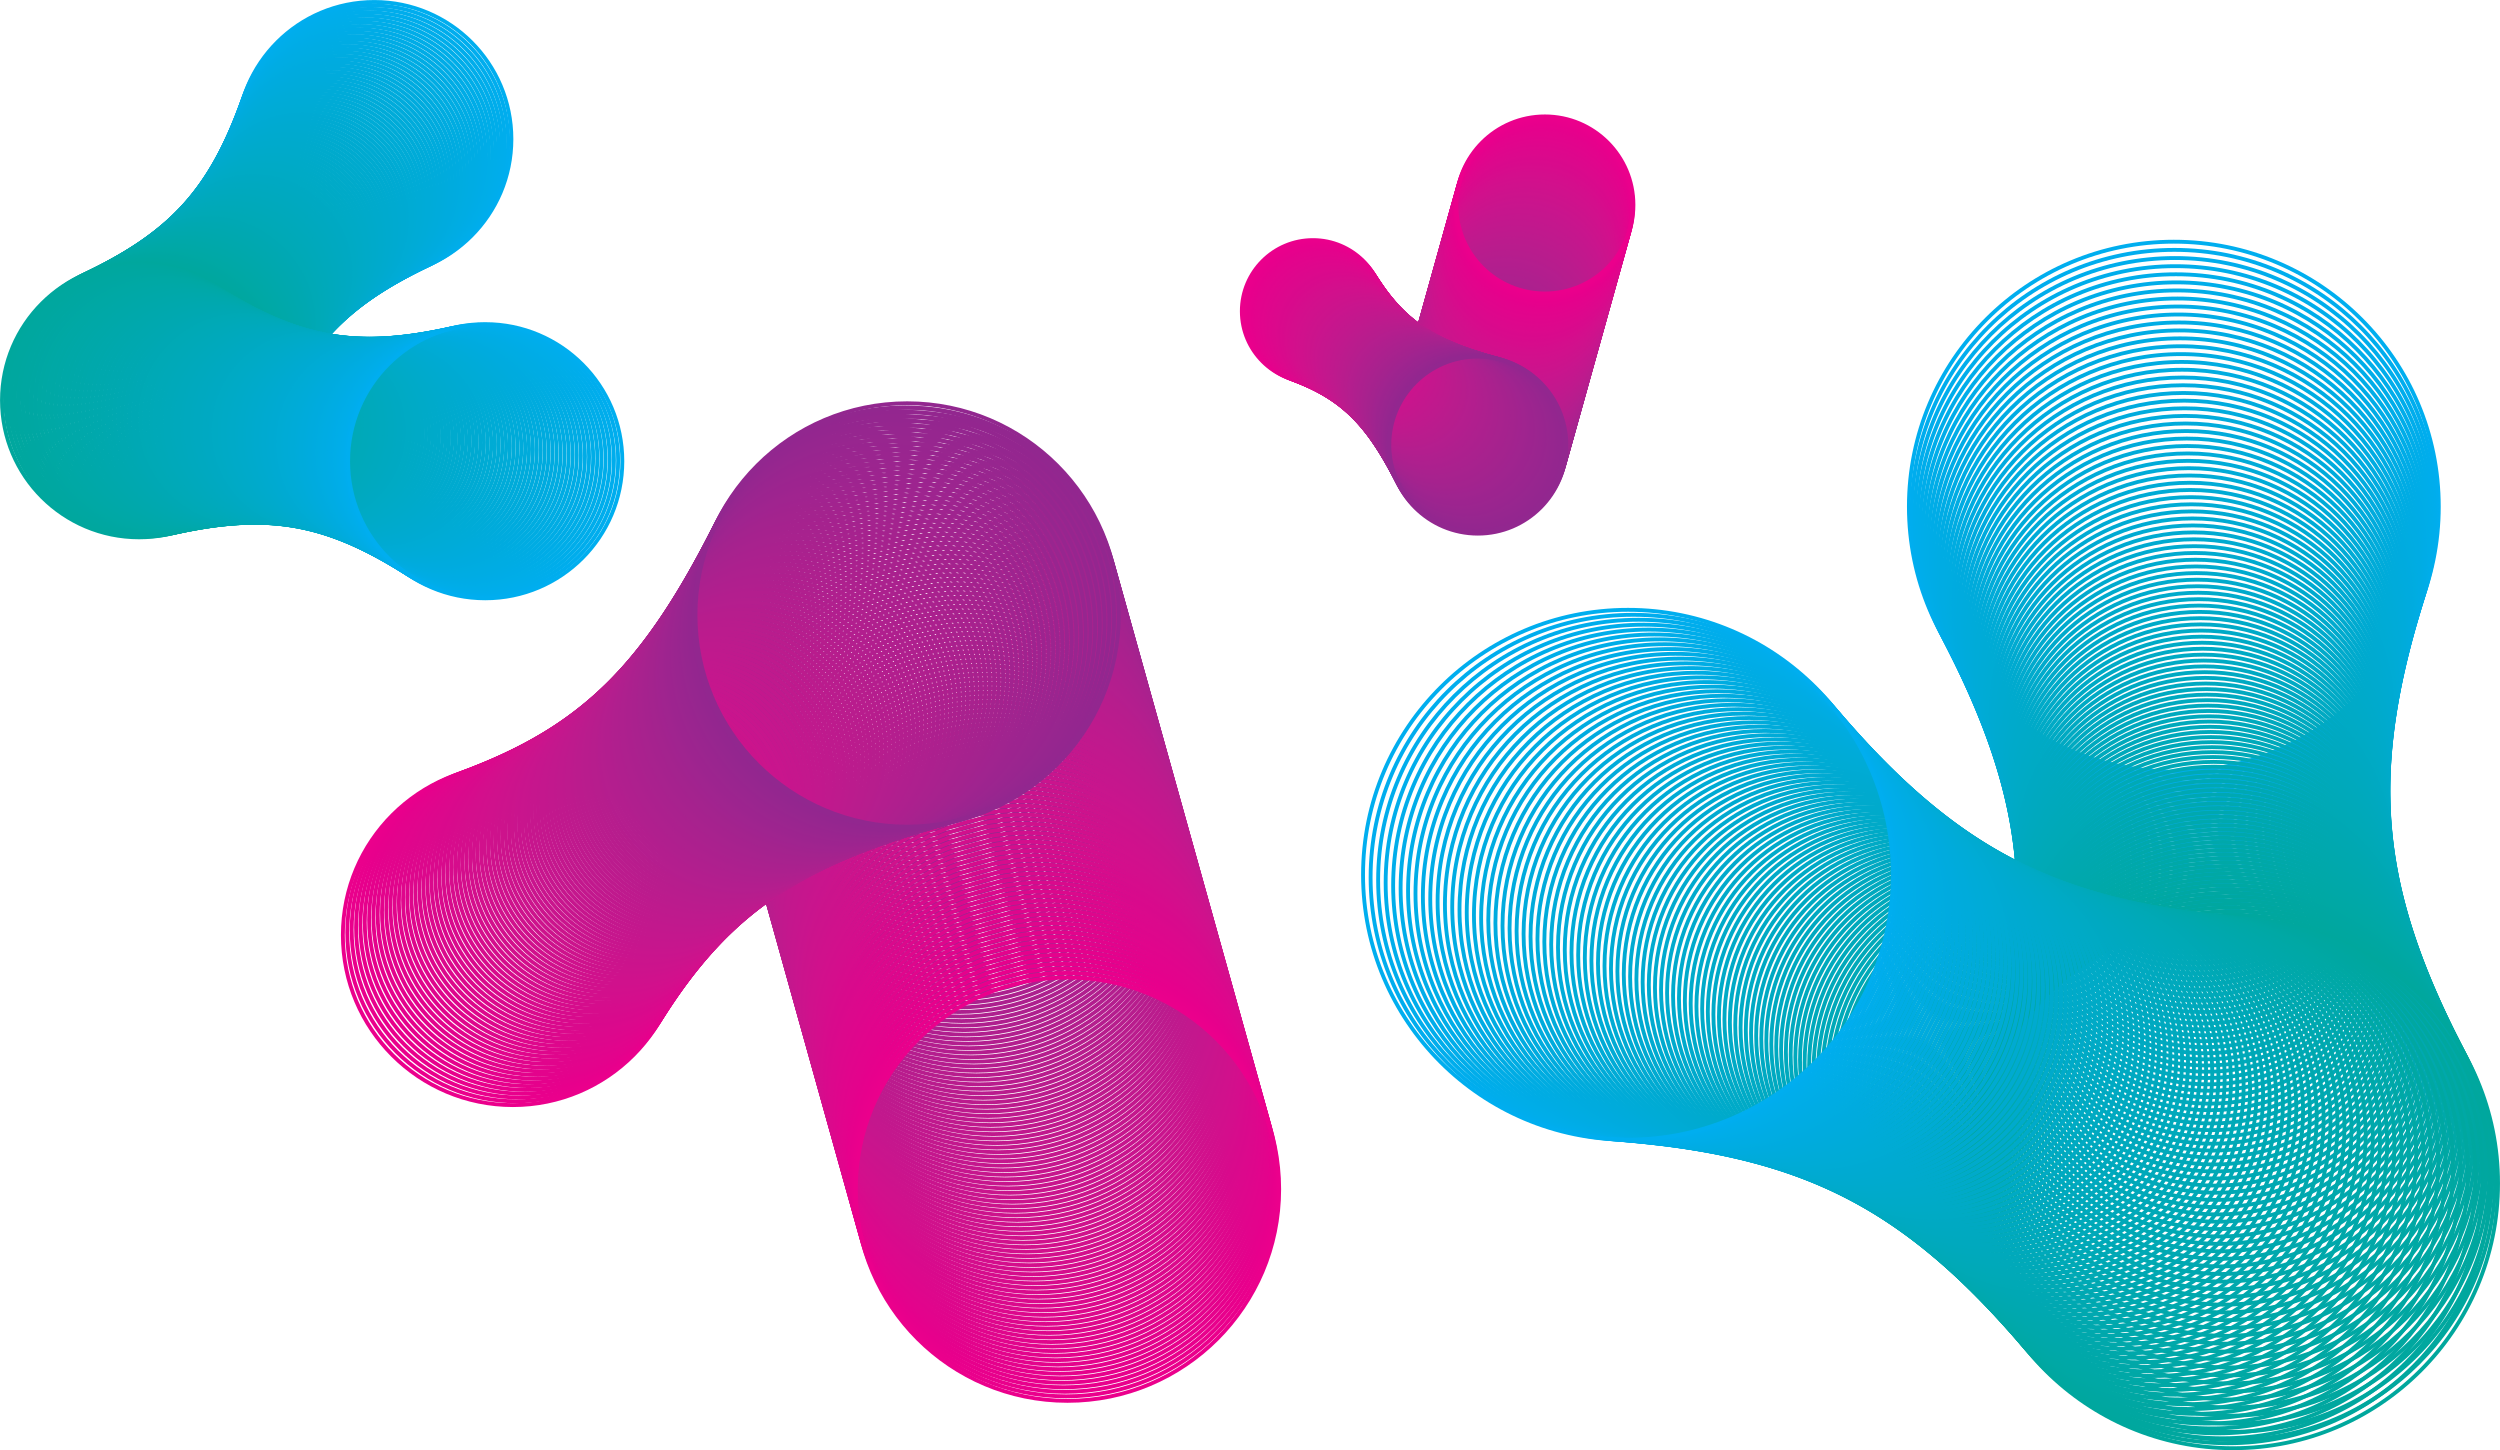 <svg xmlns="http://www.w3.org/2000/svg" viewBox="0 0 3233.21 1875.49"><defs><style>.cls-1,.cls-10,.cls-100,.cls-101,.cls-102,.cls-103,.cls-104,.cls-105,.cls-106,.cls-107,.cls-108,.cls-109,.cls-11,.cls-110,.cls-111,.cls-112,.cls-113,.cls-114,.cls-115,.cls-116,.cls-117,.cls-118,.cls-119,.cls-12,.cls-120,.cls-121,.cls-122,.cls-123,.cls-124,.cls-125,.cls-126,.cls-127,.cls-128,.cls-129,.cls-13,.cls-130,.cls-131,.cls-132,.cls-133,.cls-134,.cls-135,.cls-136,.cls-137,.cls-138,.cls-139,.cls-14,.cls-140,.cls-141,.cls-142,.cls-143,.cls-144,.cls-145,.cls-146,.cls-147,.cls-148,.cls-149,.cls-15,.cls-150,.cls-151,.cls-152,.cls-153,.cls-154,.cls-155,.cls-156,.cls-157,.cls-158,.cls-159,.cls-16,.cls-160,.cls-161,.cls-162,.cls-163,.cls-164,.cls-165,.cls-166,.cls-167,.cls-168,.cls-169,.cls-17,.cls-170,.cls-171,.cls-172,.cls-173,.cls-174,.cls-175,.cls-176,.cls-177,.cls-178,.cls-179,.cls-18,.cls-180,.cls-181,.cls-182,.cls-183,.cls-184,.cls-185,.cls-186,.cls-187,.cls-19,.cls-2,.cls-20,.cls-21,.cls-22,.cls-23,.cls-24,.cls-25,.cls-26,.cls-27,.cls-28,.cls-29,.cls-3,.cls-30,.cls-31,.cls-32,.cls-33,.cls-34,.cls-35,.cls-36,.cls-37,.cls-38,.cls-39,.cls-4,.cls-40,.cls-41,.cls-42,.cls-43,.cls-44,.cls-45,.cls-46,.cls-47,.cls-48,.cls-49,.cls-5,.cls-50,.cls-51,.cls-52,.cls-53,.cls-54,.cls-55,.cls-56,.cls-57,.cls-58,.cls-59,.cls-6,.cls-60,.cls-61,.cls-62,.cls-63,.cls-64,.cls-65,.cls-66,.cls-67,.cls-68,.cls-69,.cls-7,.cls-70,.cls-71,.cls-72,.cls-73,.cls-74,.cls-75,.cls-76,.cls-77,.cls-78,.cls-79,.cls-8,.cls-80,.cls-81,.cls-82,.cls-83,.cls-84,.cls-85,.cls-86,.cls-87,.cls-88,.cls-89,.cls-9,.cls-90,.cls-91,.cls-92,.cls-93,.cls-94,.cls-95,.cls-96,.cls-97,.cls-98,.cls-99{fill:none;stroke-miterlimit:10;stroke-width:5px;}.cls-1{stroke:#92278f;}.cls-2{stroke:#93268f;}.cls-3{stroke:#94268f;}.cls-4{stroke:#95268f;}.cls-5{stroke:#96268f;}.cls-6{stroke:#97268f;}.cls-7{stroke:#98268f;}.cls-8{stroke:#98258f;}.cls-9{stroke:#99258f;}.cls-10{stroke:#9a258f;}.cls-11{stroke:#9b258f;}.cls-12{stroke:#9c258f;}.cls-13{stroke:#9c248f;}.cls-14{stroke:#9d248f;}.cls-15{stroke:#9e248f;}.cls-16{stroke:#9f248f;}.cls-17{stroke:#a0248f;}.cls-18{stroke:#a1238f;}.cls-19{stroke:#a2238f;}.cls-20{stroke:#a2238e;}.cls-21{stroke:#a3238e;}.cls-22{stroke:#a4238e;}.cls-23{stroke:#a5228e;}.cls-24{stroke:#a6228e;}.cls-25{stroke:#a7228e;}.cls-26{stroke:#a8228e;}.cls-27{stroke:#a9218e;}.cls-28{stroke:#aa218e;}.cls-29{stroke:#ab218e;}.cls-30{stroke:#ac208e;}.cls-31{stroke:#ad208e;}.cls-32{stroke:#ae208e;}.cls-33{stroke:#af1f8e;}.cls-34{stroke:#b01f8e;}.cls-35{stroke:#b11f8e;}.cls-36{stroke:#b21e8e;}.cls-37{stroke:#b31e8e;}.cls-38{stroke:#b41e8e;}.cls-39{stroke:#b51e8e;}.cls-40{stroke:#b51d8e;}.cls-41{stroke:#b61d8d;}.cls-42{stroke:#b71d8d;}.cls-43{stroke:#b81c8d;}.cls-44{stroke:#b91c8d;}.cls-45{stroke:#ba1c8d;}.cls-46{stroke:#bb1b8d;}.cls-47{stroke:#bc1b8d;}.cls-48{stroke:#bd1a8d;}.cls-49{stroke:#be1a8d;}.cls-50{stroke:#bf198d;}.cls-51{stroke:#c0198d;}.cls-52{stroke:#c1188d;}.cls-53{stroke:#c2188d;}.cls-54{stroke:#c3178d;}.cls-55{stroke:#c4178d;}.cls-56{stroke:#c5168d;}.cls-57{stroke:#c6168d;}.cls-58{stroke:#c7158d;}.cls-59{stroke:#c8158d;}.cls-60{stroke:#c9158d;}.cls-61{stroke:#c9148d;}.cls-62{stroke:#ca148d;}.cls-63{stroke:#cb148c;}.cls-64{stroke:#cb138c;}.cls-65{stroke:#cc138c;}.cls-66{stroke:#cd138c;}.cls-67{stroke:#cd128c;}.cls-68{stroke:#ce128c;}.cls-69{stroke:#cf118c;}.cls-70{stroke:#d0118c;}.cls-71{stroke:#d1108c;}.cls-72{stroke:#d2108c;}.cls-73{stroke:#d20f8c;}.cls-74{stroke:#d30f8c;}.cls-75{stroke:#d40e8c;}.cls-76{stroke:#d50d8c;}.cls-77{stroke:#d60c8c;}.cls-78{stroke:#d70c8c;}.cls-79{stroke:#d70b8c;}.cls-80{stroke:#d80a8c;}.cls-81{stroke:#d90a8c;}.cls-82{stroke:#d9098c;}.cls-83{stroke:#da098c;}.cls-84{stroke:#db098c;}.cls-85{stroke:#dc088c;}.cls-86{stroke:#dd078c;}.cls-87{stroke:#de078c;}.cls-88{stroke:#de068c;}.cls-89{stroke:#df068c;}.cls-90{stroke:#e0058c;}.cls-91{stroke:#e1058c;}.cls-92{stroke:#e1048c;}.cls-93{stroke:#e2048c;}.cls-94{stroke:#e3038c;}.cls-95{stroke:#e4028c;}.cls-96{stroke:#e5018c;}.cls-97{stroke:#e6018c;}.cls-98{stroke:#e7008c;}.cls-99{stroke:#e8008c;}.cls-100{stroke:#e9008c;}.cls-101{stroke:#ea008c;}.cls-102{stroke:#eb008c;}.cls-103{stroke:#00aeef;}.cls-104{stroke:#00adee;}.cls-105{stroke:#00adec;}.cls-106{stroke:#00adeb;}.cls-107{stroke:#00adea;}.cls-108{stroke:#00ade9;}.cls-109{stroke:#00ade8;}.cls-110{stroke:#00ade7;}.cls-111{stroke:#00ace7;}.cls-112{stroke:#00ace6;}.cls-113{stroke:#00ace5;}.cls-114{stroke:#00ace4;}.cls-115{stroke:#00ace3;}.cls-116{stroke:#00ace2;}.cls-117{stroke:#00ace1;}.cls-118{stroke:#00ace0;}.cls-119{stroke:#00abe0;}.cls-120{stroke:#00abdf;}.cls-121{stroke:#00abde;}.cls-122{stroke:#00abdd;}.cls-123{stroke:#00abdc;}.cls-124{stroke:#00abdb;}.cls-125{stroke:#00abda;}.cls-126{stroke:#00abd9;}.cls-127{stroke:#00abd8;}.cls-128{stroke:#00abd7;}.cls-129{stroke:#00abd6;}.cls-130{stroke:#00abd5;}.cls-131{stroke:#00abd4;}.cls-132{stroke:#00aad3;}.cls-133{stroke:#00aad2;}.cls-134{stroke:#00aad1;}.cls-135{stroke:#00aad0;}.cls-136{stroke:#00aacf;}.cls-137{stroke:#00aace;}.cls-138{stroke:#00aacd;}.cls-139{stroke:#0ac;}.cls-140{stroke:#00aacb;}.cls-141{stroke:#00aaca;}.cls-142{stroke:#00aac9;}.cls-143{stroke:#00aac8;}.cls-144{stroke:#00aac7;}.cls-145{stroke:#00aac6;}.cls-146{stroke:#00aac5;}.cls-147{stroke:#00aac4;}.cls-148{stroke:#00a9c3;}.cls-149{stroke:#00a9c2;}.cls-150{stroke:#00a9c1;}.cls-151{stroke:#00a9c0;}.cls-152{stroke:#00a9bf;}.cls-153{stroke:#00a9be;}.cls-154{stroke:#00a9bd;}.cls-155{stroke:#00a9bc;}.cls-156{stroke:#00a9bb;}.cls-157{stroke:#00a9ba;}.cls-158{stroke:#00a9b9;}.cls-159{stroke:#00a9b8;}.cls-160{stroke:#00a9b7;}.cls-161{stroke:#00a9b6;}.cls-162{stroke:#00a9b5;}.cls-163{stroke:#00a8b4;}.cls-164{stroke:#00a8b3;}.cls-165{stroke:#00a8b2;}.cls-166{stroke:#00a8b1;}.cls-167{stroke:#00a8b0;}.cls-168{stroke:#00a8af;}.cls-169{stroke:#00a8ae;}.cls-170{stroke:#00a8ad;}.cls-171{stroke:#00a8ac;}.cls-172{stroke:#00a8ab;}.cls-173{stroke:#00a8aa;}.cls-174{stroke:#00a8a9;}.cls-175{stroke:#00a8a8;}.cls-176{stroke:#00a8a7;}.cls-177{stroke:#00a8a6;}.cls-178{stroke:#00a8a5;}.cls-179{stroke:#00a8a4;}.cls-180{stroke:#00a8a3;}.cls-181{stroke:#00a7a3;}.cls-182{stroke:#00a7a2;}.cls-183{stroke:#00a7a1;}.cls-184{stroke:#00a7a0;}.cls-185{stroke:#00a79f;}.cls-186{stroke:#00a79e;}.cls-187{stroke:#00a79d;}</style></defs><g id="Layer_2" data-name="Layer 2"><g id="shapes"><g id="shapes-2" data-name="shapes"><g id="small_pink"><circle class="cls-1" cx="1911.97" cy="573.2" r="114.5"/><circle class="cls-2" cx="1912.65" cy="570.76" r="114.5"/><circle class="cls-3" cx="1913.33" cy="568.31" r="114.5"/><circle class="cls-3" cx="1914.01" cy="565.86" r="114.5"/><circle class="cls-4" cx="1914.7" cy="563.42" r="114.5"/><circle class="cls-5" cx="1915.38" cy="560.97" r="114.5"/><circle class="cls-5" cx="1916.06" cy="558.53" r="114.5"/><circle class="cls-6" cx="1916.75" cy="556.08" r="114.5"/><circle class="cls-7" cx="1917.43" cy="553.64" r="114.5"/><circle class="cls-8" cx="1918.11" cy="551.19" r="114.5"/><circle class="cls-9" cx="1918.79" cy="548.74" r="114.5"/><circle class="cls-10" cx="1919.48" cy="546.3" r="114.5"/><circle class="cls-10" cx="1920.16" cy="543.85" r="114.5"/><circle class="cls-11" cx="1920.84" cy="541.41" r="114.5"/><circle class="cls-12" cx="1921.52" cy="538.96" r="114.5"/><circle class="cls-13" cx="1922.21" cy="536.52" r="114.5"/><circle class="cls-14" cx="1922.89" cy="534.07" r="114.5"/><circle class="cls-14" cx="1923.57" cy="531.63" r="114.5"/><circle class="cls-15" cx="1924.26" cy="529.18" r="114.5"/><circle class="cls-16" cx="1924.94" cy="526.73" r="114.5"/><circle class="cls-17" cx="1925.62" cy="524.29" r="114.5"/><circle class="cls-17" cx="1926.3" cy="521.84" r="114.5"/><circle class="cls-18" cx="1926.99" cy="519.4" r="114.5"/><circle class="cls-19" cx="1927.67" cy="516.95" r="114.5"/><circle class="cls-20" cx="1928.35" cy="514.51" r="114.5"/><circle class="cls-21" cx="1929.04" cy="512.06" r="114.5"/><circle class="cls-22" cx="1929.72" cy="509.61" r="114.5"/><circle class="cls-22" cx="1930.4" cy="507.17" r="114.5"/><circle class="cls-23" cx="1931.08" cy="504.72" r="114.5"/><circle class="cls-24" cx="1931.77" cy="502.28" r="114.5"/><circle class="cls-24" cx="1932.45" cy="499.83" r="114.5"/><circle class="cls-25" cx="1933.13" cy="497.39" r="114.5"/><circle class="cls-26" cx="1933.81" cy="494.94" r="114.5"/><circle class="cls-26" cx="1934.5" cy="492.5" r="114.5"/><circle class="cls-27" cx="1935.18" cy="490.05" r="114.5"/><circle class="cls-28" cx="1935.86" cy="487.6" r="114.5"/><circle class="cls-28" cx="1936.55" cy="485.16" r="114.5"/><circle class="cls-29" cx="1937.23" cy="482.71" r="114.5"/><circle class="cls-30" cx="1937.91" cy="480.27" r="114.5"/><circle class="cls-30" cx="1938.59" cy="477.82" r="114.5"/><circle class="cls-31" cx="1939.28" cy="475.38" r="114.5"/><circle class="cls-32" cx="1939.96" cy="472.93" r="114.5"/><circle class="cls-32" cx="1940.64" cy="470.48" r="114.5"/><circle class="cls-33" cx="1941.32" cy="468.04" r="114.5"/><circle class="cls-34" cx="1942.01" cy="465.59" r="114.5"/><circle class="cls-34" cx="1942.69" cy="463.15" r="114.5"/><circle class="cls-35" cx="1943.37" cy="460.7" r="114.5"/><circle class="cls-36" cx="1944.06" cy="458.26" r="114.5"/><circle class="cls-37" cx="1944.74" cy="455.81" r="114.5"/><circle class="cls-37" cx="1945.42" cy="453.37" r="114.5"/><circle class="cls-38" cx="1946.1" cy="450.92" r="114.5"/><circle class="cls-39" cx="1946.79" cy="448.47" r="114.5"/><circle class="cls-40" cx="1947.47" cy="446.03" r="114.5"/><circle class="cls-41" cx="1948.15" cy="443.58" r="114.5"/><circle class="cls-42" cx="1948.84" cy="441.14" r="114.5"/><circle class="cls-42" cx="1949.52" cy="438.69" r="114.5"/><circle class="cls-43" cx="1950.2" cy="436.25" r="114.5"/><circle class="cls-44" cx="1950.88" cy="433.8" r="114.5"/><circle class="cls-44" cx="1951.57" cy="431.35" r="114.5"/><circle class="cls-45" cx="1952.25" cy="428.91" r="114.5"/><circle class="cls-46" cx="1952.93" cy="426.46" r="114.5"/><circle class="cls-46" cx="1953.61" cy="424.02" r="114.5"/><circle class="cls-47" cx="1954.3" cy="421.57" r="114.5"/><circle class="cls-48" cx="1954.98" cy="419.13" r="114.5"/><circle class="cls-49" cx="1955.66" cy="416.68" r="114.5"/><circle class="cls-49" cx="1956.35" cy="414.24" r="114.5"/><circle class="cls-50" cx="1957.03" cy="411.79" r="114.5"/><circle class="cls-51" cx="1957.71" cy="409.34" r="114.5"/><circle class="cls-51" cx="1958.39" cy="406.9" r="114.5"/><circle class="cls-52" cx="1959.08" cy="404.45" r="114.5"/><circle class="cls-53" cx="1959.76" cy="402.01" r="114.5"/><circle class="cls-53" cx="1960.44" cy="399.56" r="114.5"/><circle class="cls-54" cx="1961.12" cy="397.12" r="114.5"/><circle class="cls-55" cx="1961.81" cy="394.67" r="114.5"/><circle class="cls-55" cx="1962.49" cy="392.22" r="114.5"/><circle class="cls-56" cx="1963.17" cy="389.78" r="114.5"/><circle class="cls-57" cx="1963.86" cy="387.33" r="114.5"/><circle class="cls-57" cx="1964.54" cy="384.89" r="114.5"/><circle class="cls-58" cx="1965.22" cy="382.44" r="114.5"/><circle class="cls-59" cx="1965.9" cy="380" r="114.5"/><circle class="cls-60" cx="1966.59" cy="377.55" r="114.5"/><circle class="cls-61" cx="1967.27" cy="375.11" r="114.5"/><circle class="cls-62" cx="1967.95" cy="372.66" r="114.5"/><circle class="cls-63" cx="1968.64" cy="370.21" r="114.5"/><circle class="cls-64" cx="1969.32" cy="367.77" r="114.5"/><circle class="cls-65" cx="1970" cy="365.32" r="114.5"/><circle class="cls-66" cx="1970.68" cy="362.88" r="114.5"/><circle class="cls-67" cx="1971.37" cy="360.43" r="114.5"/><circle class="cls-68" cx="1972.05" cy="357.99" r="114.5"/><circle class="cls-69" cx="1972.73" cy="355.54" r="114.5"/><circle class="cls-70" cx="1973.41" cy="353.1" r="114.5"/><circle class="cls-70" cx="1974.1" cy="350.65" r="114.5"/><circle class="cls-71" cx="1974.78" cy="348.2" r="114.5"/><circle class="cls-72" cx="1975.46" cy="345.76" r="114.5"/><circle class="cls-73" cx="1976.15" cy="343.31" r="114.5"/><circle class="cls-74" cx="1976.83" cy="340.87" r="114.5"/><circle class="cls-75" cx="1977.51" cy="338.42" r="114.5"/><circle class="cls-75" cx="1978.19" cy="335.98" r="114.5"/><circle class="cls-76" cx="1978.88" cy="333.53" r="114.5"/><circle class="cls-77" cx="1979.56" cy="331.08" r="114.5"/><circle class="cls-78" cx="1980.24" cy="328.64" r="114.5"/><circle class="cls-79" cx="1980.92" cy="326.19" r="114.5"/><circle class="cls-80" cx="1981.61" cy="323.75" r="114.5"/><circle class="cls-81" cx="1982.29" cy="321.3" r="114.5"/><circle class="cls-82" cx="1982.97" cy="318.86" r="114.5"/><circle class="cls-83" cx="1983.66" cy="316.41" r="114.5"/><circle class="cls-84" cx="1984.34" cy="313.97" r="114.5"/><circle class="cls-85" cx="1985.02" cy="311.52" r="114.5"/><circle class="cls-85" cx="1985.7" cy="309.07" r="114.5"/><circle class="cls-86" cx="1986.39" cy="306.63" r="114.5"/><circle class="cls-87" cx="1987.07" cy="304.18" r="114.5"/><circle class="cls-88" cx="1987.75" cy="301.74" r="114.5"/><circle class="cls-89" cx="1988.44" cy="299.29" r="114.5"/><circle class="cls-90" cx="1989.12" cy="296.85" r="114.5"/><circle class="cls-91" cx="1989.8" cy="294.4" r="114.5"/><circle class="cls-92" cx="1990.48" cy="291.95" r="114.5"/><circle class="cls-93" cx="1991.17" cy="289.51" r="114.5"/><circle class="cls-94" cx="1991.85" cy="287.06" r="114.5"/><circle class="cls-94" cx="1992.53" cy="284.62" r="114.5"/><circle class="cls-95" cx="1993.21" cy="282.17" r="114.5"/><circle class="cls-96" cx="1993.9" cy="279.73" r="114.5"/><circle class="cls-97" cx="1994.58" cy="277.28" r="114.5"/><circle class="cls-98" cx="1995.26" cy="274.84" r="114.5"/><circle class="cls-99" cx="1995.95" cy="272.39" r="114.5"/><circle class="cls-100" cx="1996.63" cy="269.94" r="114.5"/><circle class="cls-101" cx="1997.31" cy="267.5" r="114.5"/><circle class="cls-102" cx="1997.99" cy="265.05" r="114.5"/><circle class="cls-102" cx="1698.01" cy="402.49" r="91.97"/><circle class="cls-101" cx="1699.69" cy="403.85" r="91.26"/><circle class="cls-100" cx="1701.37" cy="405.21" r="90.55"/><circle class="cls-99" cx="1703.05" cy="406.58" r="89.86"/><circle class="cls-98" cx="1704.73" cy="407.94" r="89.18"/><circle class="cls-97" cx="1706.41" cy="409.3" r="88.5"/><circle class="cls-96" cx="1708.09" cy="410.67" r="87.84"/><circle class="cls-95" cx="1709.77" cy="412.03" r="87.19"/><circle class="cls-94" cx="1711.45" cy="413.4" r="86.54"/><circle class="cls-94" cx="1713.12" cy="414.76" r="85.91"/><circle class="cls-93" cx="1714.8" cy="416.12" r="85.29"/><circle class="cls-92" cx="1716.48" cy="417.49" r="84.68"/><circle class="cls-91" cx="1718.16" cy="418.85" r="84.08"/><circle class="cls-90" cx="1719.84" cy="420.21" r="83.49"/><circle class="cls-89" cx="1721.52" cy="421.58" r="82.92"/><circle class="cls-88" cx="1723.2" cy="422.94" r="82.35"/><circle class="cls-87" cx="1724.88" cy="424.3" r="81.8"/><circle class="cls-86" cx="1726.56" cy="425.67" r="81.26"/><circle class="cls-85" cx="1728.24" cy="427.03" r="80.74"/><circle class="cls-85" cx="1729.92" cy="428.39" r="80.22"/><circle class="cls-84" cx="1731.6" cy="429.76" r="79.73"/><circle class="cls-83" cx="1733.28" cy="431.12" r="79.24"/><circle class="cls-82" cx="1734.96" cy="432.48" r="78.77"/><circle class="cls-81" cx="1736.63" cy="433.85" r="78.31"/><circle class="cls-80" cx="1738.31" cy="435.21" r="77.86"/><circle class="cls-79" cx="1739.99" cy="436.57" r="77.44"/><circle class="cls-78" cx="1741.67" cy="437.94" r="77.02"/><circle class="cls-77" cx="1743.35" cy="439.3" r="76.62"/><circle class="cls-76" cx="1745.03" cy="440.66" r="76.24"/><circle class="cls-75" cx="1746.71" cy="442.03" r="75.87"/><circle class="cls-75" cx="1748.39" cy="443.39" r="75.52"/><circle class="cls-74" cx="1750.07" cy="444.75" r="75.18"/><circle class="cls-73" cx="1751.75" cy="446.12" r="74.86"/><circle class="cls-72" cx="1753.43" cy="447.48" r="74.55"/><circle class="cls-71" cx="1755.11" cy="448.85" r="74.27"/><circle class="cls-70" cx="1756.79" cy="450.21" r="73.99"/><circle class="cls-70" cx="1758.47" cy="451.57" r="73.74"/><circle class="cls-69" cx="1760.15" cy="452.94" r="73.5"/><circle class="cls-68" cx="1761.82" cy="454.3" r="73.28"/><circle class="cls-67" cx="1763.5" cy="455.66" r="73.08"/><circle class="cls-66" cx="1765.18" cy="457.03" r="72.9"/><circle class="cls-65" cx="1766.86" cy="458.39" r="72.73"/><circle class="cls-64" cx="1768.54" cy="459.75" r="72.58"/><circle class="cls-63" cx="1770.22" cy="461.12" r="72.45"/><circle class="cls-62" cx="1771.9" cy="462.48" r="72.34"/><circle class="cls-61" cx="1773.58" cy="463.84" r="72.24"/><circle class="cls-60" cx="1775.26" cy="465.21" r="72.17"/><circle class="cls-59" cx="1776.94" cy="466.57" r="72.11"/><circle class="cls-58" cx="1778.62" cy="467.93" r="72.07"/><circle class="cls-57" cx="1780.3" cy="469.3" r="72.05"/><circle class="cls-57" cx="1781.98" cy="470.66" r="72.04"/><circle class="cls-56" cx="1783.66" cy="472.02" r="72.06"/><circle class="cls-55" cx="1785.33" cy="473.39" r="72.09"/><circle class="cls-55" cx="1787.01" cy="474.75" r="72.14"/><circle class="cls-54" cx="1788.69" cy="476.11" r="72.21"/><circle class="cls-53" cx="1790.37" cy="477.48" r="72.3"/><circle class="cls-53" cx="1792.05" cy="478.84" r="72.41"/><circle class="cls-52" cx="1793.73" cy="480.2" r="72.53"/><circle class="cls-51" cx="1795.41" cy="481.57" r="72.68"/><circle class="cls-51" cx="1797.09" cy="482.93" r="72.84"/><circle class="cls-50" cx="1798.77" cy="484.29" r="73.02"/><circle class="cls-49" cx="1800.45" cy="485.66" r="73.21"/><circle class="cls-49" cx="1802.13" cy="487.02" r="73.43"/><circle class="cls-48" cx="1803.81" cy="488.39" r="73.66"/><circle class="cls-47" cx="1805.49" cy="489.75" r="73.91"/><circle class="cls-46" cx="1807.17" cy="491.11" r="74.17"/><circle class="cls-46" cx="1808.85" cy="492.48" r="74.45"/><circle class="cls-45" cx="1810.52" cy="493.84" r="74.75"/><circle class="cls-44" cx="1812.2" cy="495.2" r="75.07"/><circle class="cls-44" cx="1813.88" cy="496.57" r="75.4"/><circle class="cls-43" cx="1815.56" cy="497.93" r="75.75"/><circle class="cls-42" cx="1817.24" cy="499.29" r="76.11"/><circle class="cls-42" cx="1818.92" cy="500.66" r="76.49"/><circle class="cls-41" cx="1820.6" cy="502.02" r="76.88"/><circle class="cls-40" cx="1822.28" cy="503.38" r="77.29"/><circle class="cls-39" cx="1823.96" cy="504.75" r="77.72"/><circle class="cls-38" cx="1825.64" cy="506.11" r="78.16"/><circle class="cls-37" cx="1827.32" cy="507.47" r="78.61"/><circle class="cls-37" cx="1829" cy="508.84" r="79.08"/><circle class="cls-36" cx="1830.68" cy="510.2" r="79.56"/><circle class="cls-35" cx="1832.36" cy="511.56" r="80.05"/><circle class="cls-34" cx="1834.04" cy="512.93" r="80.56"/><circle class="cls-34" cx="1835.71" cy="514.29" r="81.08"/><circle class="cls-33" cx="1837.39" cy="515.65" r="81.62"/><circle class="cls-32" cx="1839.07" cy="517.02" r="82.16"/><circle class="cls-32" cx="1840.75" cy="518.38" r="82.72"/><circle class="cls-31" cx="1842.43" cy="519.74" r="83.3"/><circle class="cls-30" cx="1844.11" cy="521.11" r="83.88"/><circle class="cls-30" cx="1845.79" cy="522.47" r="84.47"/><circle class="cls-29" cx="1847.47" cy="523.84" r="85.08"/><circle class="cls-28" cx="1849.15" cy="525.2" r="85.7"/><circle class="cls-28" cx="1850.83" cy="526.56" r="86.33"/><circle class="cls-27" cx="1852.51" cy="527.93" r="86.97"/><circle class="cls-26" cx="1854.19" cy="529.29" r="87.62"/><circle class="cls-26" cx="1855.87" cy="530.65" r="88.28"/><circle class="cls-25" cx="1857.55" cy="532.02" r="88.95"/><circle class="cls-24" cx="1859.22" cy="533.38" r="89.63"/><circle class="cls-24" cx="1860.9" cy="534.74" r="90.32"/><circle class="cls-23" cx="1862.58" cy="536.11" r="91.02"/><circle class="cls-22" cx="1864.26" cy="537.47" r="91.72"/><circle class="cls-22" cx="1865.94" cy="538.83" r="92.44"/><circle class="cls-21" cx="1867.62" cy="540.2" r="93.17"/><circle class="cls-20" cx="1869.3" cy="541.56" r="93.9"/><circle class="cls-19" cx="1870.98" cy="542.92" r="94.64"/><circle class="cls-18" cx="1872.66" cy="544.29" r="95.39"/><circle class="cls-17" cx="1874.34" cy="545.65" r="96.15"/><circle class="cls-17" cx="1876.02" cy="547.01" r="96.92"/><circle class="cls-16" cx="1877.7" cy="548.38" r="97.69"/><circle class="cls-15" cx="1879.38" cy="549.74" r="98.47"/><circle class="cls-14" cx="1881.06" cy="551.1" r="99.26"/><circle class="cls-14" cx="1882.74" cy="552.47" r="100.05"/><circle class="cls-13" cx="1884.41" cy="553.83" r="100.86"/><circle class="cls-12" cx="1886.09" cy="555.19" r="101.67"/><circle class="cls-11" cx="1887.77" cy="556.56" r="102.48"/><circle class="cls-10" cx="1889.45" cy="557.92" r="103.3"/><circle class="cls-10" cx="1891.13" cy="559.29" r="104.13"/><circle class="cls-9" cx="1892.81" cy="560.65" r="104.96"/><circle class="cls-8" cx="1894.49" cy="562.01" r="105.8"/><circle class="cls-7" cx="1896.17" cy="563.38" r="106.65"/><circle class="cls-6" cx="1897.85" cy="564.74" r="107.5"/><circle class="cls-5" cx="1899.53" cy="566.1" r="108.36"/><circle class="cls-5" cx="1901.21" cy="567.47" r="109.22"/><circle class="cls-4" cx="1902.89" cy="568.83" r="110.09"/><circle class="cls-3" cx="1904.57" cy="570.19" r="110.96"/><circle class="cls-3" cx="1906.25" cy="571.56" r="111.84"/><circle class="cls-2" cx="1907.92" cy="572.92" r="112.72"/><circle class="cls-1" cx="1909.6" cy="574.28" r="113.61"/><circle class="cls-1" cx="1911.28" cy="575.65" r="114.5"/></g><g id="large_pink"><circle class="cls-1" cx="1174.87" cy="801.16" r="273.77"/><circle class="cls-2" cx="1176.5" cy="807.01" r="273.77"/><circle class="cls-3" cx="1178.13" cy="812.85" r="273.77"/><circle class="cls-3" cx="1179.77" cy="818.7" r="273.77"/><circle class="cls-4" cx="1181.4" cy="824.55" r="273.77"/><circle class="cls-5" cx="1183.03" cy="830.4" r="273.77"/><circle class="cls-5" cx="1184.66" cy="836.24" r="273.77"/><circle class="cls-6" cx="1186.3" cy="842.09" r="273.77"/><circle class="cls-7" cx="1187.93" cy="847.94" r="273.77"/><circle class="cls-8" cx="1189.56" cy="853.79" r="273.77"/><circle class="cls-9" cx="1191.19" cy="859.63" r="273.77"/><circle class="cls-10" cx="1192.83" cy="865.48" r="273.77"/><circle class="cls-10" cx="1194.46" cy="871.33" r="273.77"/><circle class="cls-11" cx="1196.09" cy="877.18" r="273.77"/><circle class="cls-12" cx="1197.72" cy="883.02" r="273.77"/><circle class="cls-13" cx="1199.36" cy="888.87" r="273.77"/><circle class="cls-14" cx="1200.99" cy="894.72" r="273.77"/><circle class="cls-14" cx="1202.62" cy="900.57" r="273.77"/><circle class="cls-15" cx="1204.25" cy="906.41" r="273.77"/><circle class="cls-16" cx="1205.89" cy="912.26" r="273.77"/><circle class="cls-17" cx="1207.52" cy="918.11" r="273.77"/><circle class="cls-17" cx="1209.15" cy="923.96" r="273.77"/><circle class="cls-18" cx="1210.78" cy="929.8" r="273.77"/><circle class="cls-19" cx="1212.42" cy="935.65" r="273.77"/><circle class="cls-20" cx="1214.05" cy="941.5" r="273.77"/><circle class="cls-21" cx="1215.68" cy="947.34" r="273.77"/><circle class="cls-22" cx="1217.31" cy="953.19" r="273.77"/><circle class="cls-22" cx="1218.94" cy="959.04" r="273.77"/><circle class="cls-23" cx="1220.58" cy="964.89" r="273.77"/><circle class="cls-24" cx="1222.21" cy="970.73" r="273.77"/><circle class="cls-24" cx="1223.84" cy="976.58" r="273.77"/><circle class="cls-25" cx="1225.47" cy="982.43" r="273.77"/><circle class="cls-26" cx="1227.11" cy="988.28" r="273.77"/><circle class="cls-26" cx="1228.74" cy="994.12" r="273.77"/><circle class="cls-27" cx="1230.37" cy="999.97" r="273.77"/><circle class="cls-28" cx="1232" cy="1005.82" r="273.77"/><circle class="cls-28" cx="1233.64" cy="1011.67" r="273.77"/><circle class="cls-29" cx="1235.27" cy="1017.51" r="273.77"/><circle class="cls-30" cx="1236.9" cy="1023.36" r="273.77"/><circle class="cls-30" cx="1238.53" cy="1029.21" r="273.77"/><circle class="cls-31" cx="1240.17" cy="1035.06" r="273.77"/><circle class="cls-32" cx="1241.8" cy="1040.9" r="273.77"/><circle class="cls-32" cx="1243.43" cy="1046.75" r="273.77"/><circle class="cls-33" cx="1245.06" cy="1052.6" r="273.77"/><circle class="cls-34" cx="1246.7" cy="1058.44" r="273.77"/><circle class="cls-34" cx="1248.33" cy="1064.29" r="273.77"/><circle class="cls-35" cx="1249.96" cy="1070.14" r="273.77"/><circle class="cls-36" cx="1251.59" cy="1075.99" r="273.77"/><circle class="cls-37" cx="1253.23" cy="1081.83" r="273.77"/><circle class="cls-37" cx="1254.86" cy="1087.68" r="273.77"/><circle class="cls-38" cx="1256.49" cy="1093.53" r="273.77"/><circle class="cls-39" cx="1258.12" cy="1099.38" r="273.77"/><circle class="cls-40" cx="1259.76" cy="1105.22" r="273.77"/><circle class="cls-41" cx="1261.39" cy="1111.07" r="273.77"/><circle class="cls-42" cx="1263.02" cy="1116.92" r="273.77"/><circle class="cls-42" cx="1264.65" cy="1122.77" r="273.77"/><circle class="cls-43" cx="1266.29" cy="1128.61" r="273.77"/><circle class="cls-44" cx="1267.92" cy="1134.46" r="273.77"/><circle class="cls-44" cx="1269.55" cy="1140.31" r="273.77"/><circle class="cls-45" cx="1271.18" cy="1146.16" r="273.77"/><circle class="cls-46" cx="1272.82" cy="1152" r="273.77"/><circle class="cls-46" cx="1274.45" cy="1157.85" r="273.77"/><circle class="cls-47" cx="1276.08" cy="1163.7" r="273.77"/><circle class="cls-48" cx="1277.71" cy="1169.54" r="273.77"/><circle class="cls-49" cx="1279.35" cy="1175.39" r="273.77"/><circle class="cls-49" cx="1280.98" cy="1181.24" r="273.77"/><circle class="cls-50" cx="1282.61" cy="1187.09" r="273.77"/><circle class="cls-51" cx="1284.24" cy="1192.93" r="273.77"/><circle class="cls-51" cx="1285.88" cy="1198.78" r="273.77"/><circle class="cls-52" cx="1287.51" cy="1204.63" r="273.77"/><circle class="cls-53" cx="1289.14" cy="1210.48" r="273.77"/><circle class="cls-53" cx="1290.77" cy="1216.32" r="273.77"/><circle class="cls-54" cx="1292.4" cy="1222.17" r="273.77"/><circle class="cls-55" cx="1294.04" cy="1228.02" r="273.77"/><circle class="cls-55" cx="1295.67" cy="1233.87" r="273.77"/><circle class="cls-56" cx="1297.3" cy="1239.71" r="273.77"/><circle class="cls-57" cx="1298.93" cy="1245.56" r="273.77"/><circle class="cls-57" cx="1300.57" cy="1251.41" r="273.77"/><circle class="cls-58" cx="1302.2" cy="1257.26" r="273.77"/><circle class="cls-59" cx="1303.83" cy="1263.1" r="273.77"/><circle class="cls-60" cx="1305.46" cy="1268.95" r="273.77"/><circle class="cls-61" cx="1307.1" cy="1274.8" r="273.77"/><circle class="cls-62" cx="1308.73" cy="1280.64" r="273.77"/><circle class="cls-63" cx="1310.36" cy="1286.49" r="273.77"/><circle class="cls-64" cx="1311.99" cy="1292.34" r="273.77"/><circle class="cls-65" cx="1313.63" cy="1298.19" r="273.77"/><circle class="cls-66" cx="1315.26" cy="1304.03" r="273.77"/><circle class="cls-67" cx="1316.89" cy="1309.88" r="273.77"/><circle class="cls-68" cx="1318.52" cy="1315.73" r="273.77"/><circle class="cls-69" cx="1320.16" cy="1321.58" r="273.77"/><circle class="cls-70" cx="1321.79" cy="1327.42" r="273.77"/><circle class="cls-70" cx="1323.42" cy="1333.27" r="273.77"/><circle class="cls-71" cx="1325.05" cy="1339.12" r="273.77"/><circle class="cls-72" cx="1326.69" cy="1344.97" r="273.77"/><circle class="cls-73" cx="1328.32" cy="1350.81" r="273.77"/><circle class="cls-74" cx="1329.95" cy="1356.66" r="273.77"/><circle class="cls-75" cx="1331.58" cy="1362.51" r="273.77"/><circle class="cls-75" cx="1333.22" cy="1368.36" r="273.77"/><circle class="cls-76" cx="1334.85" cy="1374.2" r="273.77"/><circle class="cls-77" cx="1336.48" cy="1380.05" r="273.77"/><circle class="cls-78" cx="1338.11" cy="1385.9" r="273.77"/><circle class="cls-79" cx="1339.75" cy="1391.75" r="273.77"/><circle class="cls-80" cx="1341.38" cy="1397.59" r="273.77"/><circle class="cls-81" cx="1343.01" cy="1403.44" r="273.77"/><circle class="cls-82" cx="1344.64" cy="1409.29" r="273.77"/><circle class="cls-83" cx="1346.28" cy="1415.13" r="273.77"/><circle class="cls-84" cx="1347.91" cy="1420.98" r="273.77"/><circle class="cls-85" cx="1349.54" cy="1426.83" r="273.77"/><circle class="cls-85" cx="1351.17" cy="1432.68" r="273.77"/><circle class="cls-86" cx="1352.81" cy="1438.52" r="273.77"/><circle class="cls-87" cx="1354.44" cy="1444.37" r="273.77"/><circle class="cls-88" cx="1356.07" cy="1450.22" r="273.77"/><circle class="cls-89" cx="1357.7" cy="1456.07" r="273.77"/><circle class="cls-90" cx="1359.34" cy="1461.91" r="273.77"/><circle class="cls-91" cx="1360.97" cy="1467.76" r="273.77"/><circle class="cls-92" cx="1362.6" cy="1473.61" r="273.77"/><circle class="cls-93" cx="1364.23" cy="1479.46" r="273.77"/><circle class="cls-94" cx="1365.87" cy="1485.3" r="273.77"/><circle class="cls-94" cx="1367.5" cy="1491.15" r="273.77"/><circle class="cls-95" cx="1369.13" cy="1497" r="273.77"/><circle class="cls-96" cx="1370.76" cy="1502.85" r="273.77"/><circle class="cls-97" cx="1372.39" cy="1508.69" r="273.77"/><circle class="cls-98" cx="1374.03" cy="1514.54" r="273.77"/><circle class="cls-99" cx="1375.66" cy="1520.39" r="273.77"/><circle class="cls-100" cx="1377.29" cy="1526.23" r="273.77"/><circle class="cls-101" cx="1378.92" cy="1532.08" r="273.77"/><circle class="cls-102" cx="1380.56" cy="1537.93" r="273.77"/><circle class="cls-102" cx="663.31" cy="1209.33" r="219.89"/><circle class="cls-101" cx="667.33" cy="1206.07" r="218.19"/><circle class="cls-100" cx="671.34" cy="1202.81" r="216.51"/><circle class="cls-99" cx="675.36" cy="1199.55" r="214.85"/><circle class="cls-98" cx="679.37" cy="1196.29" r="213.22"/><circle class="cls-97" cx="683.39" cy="1193.03" r="211.61"/><circle class="cls-96" cx="687.4" cy="1189.77" r="210.02"/><circle class="cls-95" cx="691.42" cy="1186.51" r="208.46"/><circle class="cls-94" cx="695.43" cy="1183.25" r="206.93"/><circle class="cls-94" cx="699.45" cy="1179.99" r="205.41"/><circle class="cls-93" cx="703.46" cy="1176.73" r="203.93"/><circle class="cls-92" cx="707.48" cy="1173.47" r="202.47"/><circle class="cls-91" cx="711.49" cy="1170.21" r="201.03"/><circle class="cls-90" cx="715.51" cy="1166.95" r="199.63"/><circle class="cls-89" cx="719.52" cy="1163.69" r="198.25"/><circle class="cls-88" cx="723.54" cy="1160.43" r="196.91"/><circle class="cls-87" cx="727.55" cy="1157.17" r="195.59"/><circle class="cls-86" cx="731.57" cy="1153.91" r="194.3"/><circle class="cls-85" cx="735.58" cy="1150.65" r="193.04"/><circle class="cls-85" cx="739.6" cy="1147.39" r="191.81"/><circle class="cls-84" cx="743.61" cy="1144.13" r="190.62"/><circle class="cls-83" cx="747.63" cy="1140.87" r="189.46"/><circle class="cls-82" cx="751.64" cy="1137.61" r="188.33"/><circle class="cls-81" cx="755.66" cy="1134.35" r="187.23"/><circle class="cls-80" cx="759.67" cy="1131.09" r="186.17"/><circle class="cls-79" cx="763.69" cy="1127.83" r="185.14"/><circle class="cls-78" cx="767.7" cy="1124.57" r="184.15"/><circle class="cls-77" cx="771.72" cy="1121.31" r="183.2"/><circle class="cls-76" cx="775.73" cy="1118.05" r="182.28"/><circle class="cls-75" cx="779.75" cy="1114.79" r="181.4"/><circle class="cls-75" cx="783.76" cy="1111.53" r="180.55"/><circle class="cls-74" cx="787.78" cy="1108.27" r="179.75"/><circle class="cls-73" cx="791.8" cy="1105.01" r="178.98"/><circle class="cls-72" cx="795.81" cy="1101.75" r="178.25"/><circle class="cls-71" cx="799.83" cy="1098.49" r="177.56"/><circle class="cls-70" cx="803.84" cy="1095.23" r="176.92"/><circle class="cls-70" cx="807.86" cy="1091.97" r="176.31"/><circle class="cls-69" cx="811.87" cy="1088.71" r="175.74"/><circle class="cls-68" cx="815.89" cy="1085.45" r="175.22"/><circle class="cls-67" cx="819.9" cy="1082.19" r="174.73"/><circle class="cls-66" cx="823.92" cy="1078.93" r="174.29"/><circle class="cls-65" cx="827.93" cy="1075.67" r="173.89"/><circle class="cls-64" cx="831.95" cy="1072.41" r="173.54"/><circle class="cls-63" cx="835.96" cy="1069.15" r="173.22"/><circle class="cls-62" cx="839.98" cy="1065.89" r="172.95"/><circle class="cls-61" cx="843.99" cy="1062.63" r="172.73"/><circle class="cls-60" cx="848.01" cy="1059.37" r="172.54"/><circle class="cls-59" cx="852.02" cy="1056.11" r="172.41"/><circle class="cls-58" cx="856.04" cy="1052.85" r="172.31"/><circle class="cls-57" cx="860.05" cy="1049.59" r="172.26"/><circle class="cls-57" cx="864.07" cy="1046.33" r="172.25"/><circle class="cls-56" cx="868.08" cy="1043.07" r="172.29"/><circle class="cls-55" cx="872.1" cy="1039.81" r="172.37"/><circle class="cls-55" cx="876.11" cy="1036.55" r="172.49"/><circle class="cls-54" cx="880.13" cy="1033.29" r="172.66"/><circle class="cls-53" cx="884.14" cy="1030.03" r="172.87"/><circle class="cls-53" cx="888.16" cy="1026.77" r="173.13"/><circle class="cls-52" cx="892.17" cy="1023.51" r="173.43"/><circle class="cls-51" cx="896.19" cy="1020.25" r="173.77"/><circle class="cls-51" cx="900.2" cy="1016.99" r="174.15"/><circle class="cls-50" cx="904.22" cy="1013.73" r="174.58"/><circle class="cls-49" cx="908.24" cy="1010.47" r="175.05"/><circle class="cls-49" cx="912.25" cy="1007.21" r="175.56"/><circle class="cls-48" cx="916.27" cy="1003.95" r="176.11"/><circle class="cls-47" cx="920.28" cy="1000.69" r="176.7"/><circle class="cls-46" cx="924.3" cy="997.43" r="177.34"/><circle class="cls-46" cx="928.31" cy="994.17" r="178.01"/><circle class="cls-45" cx="932.33" cy="990.91" r="178.73"/><circle class="cls-44" cx="936.34" cy="987.65" r="179.48"/><circle class="cls-44" cx="940.36" cy="984.39" r="180.27"/><circle class="cls-43" cx="944.37" cy="981.13" r="181.11"/><circle class="cls-42" cx="948.39" cy="977.87" r="181.97"/><circle class="cls-42" cx="952.4" cy="974.61" r="182.88"/><circle class="cls-41" cx="956.42" cy="971.35" r="183.82"/><circle class="cls-40" cx="960.43" cy="968.09" r="184.8"/><circle class="cls-39" cx="964.45" cy="964.83" r="185.82"/><circle class="cls-38" cx="968.46" cy="961.57" r="186.87"/><circle class="cls-37" cx="972.48" cy="958.31" r="187.95"/><circle class="cls-37" cx="976.49" cy="955.05" r="189.07"/><circle class="cls-36" cx="980.51" cy="951.79" r="190.22"/><circle class="cls-35" cx="984.52" cy="948.53" r="191.4"/><circle class="cls-34" cx="988.54" cy="945.27" r="192.62"/><circle class="cls-34" cx="992.55" cy="942.01" r="193.87"/><circle class="cls-33" cx="996.57" cy="938.75" r="195.14"/><circle class="cls-32" cx="1000.58" cy="935.49" r="196.45"/><circle class="cls-32" cx="1004.6" cy="932.23" r="197.79"/><circle class="cls-31" cx="1008.61" cy="928.97" r="199.16"/><circle class="cls-30" cx="1012.63" cy="925.71" r="200.55"/><circle class="cls-30" cx="1016.64" cy="922.45" r="201.98"/><circle class="cls-29" cx="1020.66" cy="919.19" r="203.43"/><circle class="cls-28" cx="1024.68" cy="915.93" r="204.9"/><circle class="cls-28" cx="1028.69" cy="912.67" r="206.41"/><circle class="cls-27" cx="1032.71" cy="909.41" r="207.94"/><circle class="cls-26" cx="1036.72" cy="906.15" r="209.49"/><circle class="cls-26" cx="1040.74" cy="902.89" r="211.07"/><circle class="cls-25" cx="1044.75" cy="899.63" r="212.67"/><circle class="cls-24" cx="1048.77" cy="896.37" r="214.29"/><circle class="cls-24" cx="1052.78" cy="893.11" r="215.94"/><circle class="cls-23" cx="1056.8" cy="889.85" r="217.61"/><circle class="cls-22" cx="1060.81" cy="886.59" r="219.31"/><circle class="cls-22" cx="1064.83" cy="883.33" r="221.02"/><circle class="cls-21" cx="1068.84" cy="880.07" r="222.75"/><circle class="cls-20" cx="1072.86" cy="876.81" r="224.51"/><circle class="cls-19" cx="1076.87" cy="873.55" r="226.28"/><circle class="cls-18" cx="1080.89" cy="870.29" r="228.08"/><circle class="cls-17" cx="1084.9" cy="867.03" r="229.89"/><circle class="cls-17" cx="1088.92" cy="863.77" r="231.72"/><circle class="cls-16" cx="1092.93" cy="860.51" r="233.57"/><circle class="cls-15" cx="1096.95" cy="857.25" r="235.44"/><circle class="cls-14" cx="1100.96" cy="853.99" r="237.32"/><circle class="cls-14" cx="1104.98" cy="850.73" r="239.23"/><circle class="cls-13" cx="1108.99" cy="847.47" r="241.14"/><circle class="cls-12" cx="1113.01" cy="844.21" r="243.08"/><circle class="cls-11" cx="1117.02" cy="840.95" r="245.03"/><circle class="cls-10" cx="1121.04" cy="837.69" r="246.99"/><circle class="cls-10" cx="1125.05" cy="834.43" r="248.97"/><circle class="cls-9" cx="1129.07" cy="831.17" r="250.96"/><circle class="cls-8" cx="1133.08" cy="827.91" r="252.97"/><circle class="cls-7" cx="1137.1" cy="824.65" r="255"/><circle class="cls-6" cx="1141.12" cy="821.39" r="257.03"/><circle class="cls-5" cx="1145.13" cy="818.13" r="259.08"/><circle class="cls-5" cx="1149.15" cy="814.87" r="261.14"/><circle class="cls-4" cx="1153.16" cy="811.61" r="263.22"/><circle class="cls-3" cx="1157.18" cy="808.35" r="265.3"/><circle class="cls-3" cx="1161.19" cy="805.09" r="267.4"/><circle class="cls-2" cx="1165.21" cy="801.83" r="269.51"/><circle class="cls-1" cx="1169.22" cy="798.57" r="271.63"/><circle class="cls-1" cx="1173.24" cy="795.31" r="273.77"/></g><g id="small_blue"><circle class="cls-103" cx="484.09" cy="179.86" r="177.31"/><circle class="cls-104" cx="481.44" cy="182.79" r="175.77"/><circle class="cls-105" cx="478.8" cy="185.73" r="174.25"/><circle class="cls-106" cx="476.15" cy="188.67" r="172.74"/><circle class="cls-107" cx="473.51" cy="191.6" r="171.25"/><circle class="cls-108" cx="470.86" cy="194.54" r="169.77"/><circle class="cls-109" cx="468.22" cy="197.48" r="168.31"/><circle class="cls-110" cx="465.57" cy="200.42" r="166.86"/><circle class="cls-111" cx="462.92" cy="203.35" r="165.43"/><circle class="cls-112" cx="460.28" cy="206.29" r="164.02"/><circle class="cls-113" cx="457.63" cy="209.23" r="162.62"/><circle class="cls-114" cx="454.99" cy="212.16" r="161.24"/><circle class="cls-115" cx="452.34" cy="215.1" r="159.88"/><circle class="cls-115" cx="449.7" cy="218.04" r="158.54"/><circle class="cls-116" cx="447.05" cy="220.98" r="157.21"/><circle class="cls-117" cx="444.41" cy="223.91" r="155.91"/><circle class="cls-118" cx="441.76" cy="226.85" r="154.62"/><circle class="cls-119" cx="439.11" cy="229.79" r="153.35"/><circle class="cls-120" cx="436.47" cy="232.72" r="152.11"/><circle class="cls-121" cx="433.82" cy="235.66" r="150.88"/><circle class="cls-121" cx="431.18" cy="238.6" r="149.68"/><circle class="cls-122" cx="428.53" cy="241.53" r="148.5"/><circle class="cls-123" cx="425.89" cy="244.47" r="147.34"/><circle class="cls-124" cx="423.24" cy="247.41" r="146.21"/><circle class="cls-124" cx="420.6" cy="250.35" r="145.1"/><circle class="cls-125" cx="417.95" cy="253.28" r="144.02"/><circle class="cls-126" cx="415.31" cy="256.22" r="142.96"/><circle class="cls-127" cx="412.66" cy="259.16" r="141.92"/><circle class="cls-127" cx="410.01" cy="262.09" r="140.91"/><circle class="cls-128" cx="407.37" cy="265.03" r="139.93"/><circle class="cls-129" cx="404.72" cy="267.97" r="138.98"/><circle class="cls-129" cx="402.08" cy="270.91" r="138.05"/><circle class="cls-130" cx="399.43" cy="273.84" r="137.15"/><circle class="cls-131" cx="396.79" cy="276.78" r="136.28"/><circle class="cls-131" cx="394.14" cy="279.72" r="135.44"/><circle class="cls-132" cx="391.5" cy="282.65" r="134.63"/><circle class="cls-133" cx="388.85" cy="285.59" r="133.85"/><circle class="cls-133" cx="386.2" cy="288.53" r="133.1"/><circle class="cls-134" cx="383.56" cy="291.47" r="132.39"/><circle class="cls-135" cx="380.91" cy="294.4" r="131.7"/><circle class="cls-135" cx="378.27" cy="297.34" r="131.05"/><circle class="cls-136" cx="375.62" cy="300.28" r="130.44"/><circle class="cls-137" cx="372.98" cy="303.21" r="129.85"/><circle class="cls-137" cx="370.33" cy="306.15" r="129.3"/><circle class="cls-138" cx="367.69" cy="309.09" r="128.78"/><circle class="cls-139" cx="365.04" cy="312.03" r="128.3"/><circle class="cls-139" cx="362.4" cy="314.96" r="127.86"/><circle class="cls-140" cx="359.75" cy="317.9" r="127.45"/><circle class="cls-141" cx="357.1" cy="320.84" r="127.07"/><circle class="cls-141" cx="354.46" cy="323.77" r="126.74"/><circle class="cls-142" cx="351.81" cy="326.71" r="126.44"/><circle class="cls-143" cx="349.17" cy="329.65" r="126.17"/><circle class="cls-143" cx="346.52" cy="332.59" r="125.95"/><circle class="cls-144" cx="343.88" cy="335.52" r="125.76"/><circle class="cls-145" cx="341.23" cy="338.46" r="125.61"/><circle class="cls-145" cx="338.59" cy="341.4" r="125.49"/><circle class="cls-146" cx="335.94" cy="344.33" r="125.42"/><circle class="cls-147" cx="333.29" cy="347.27" r="125.38"/><circle class="cls-147" cx="330.65" cy="350.21" r="125.38"/><circle class="cls-148" cx="328" cy="353.14" r="125.42"/><circle class="cls-149" cx="325.36" cy="356.08" r="125.49"/><circle class="cls-149" cx="322.71" cy="359.02" r="125.61"/><circle class="cls-150" cx="320.07" cy="361.96" r="125.76"/><circle class="cls-151" cx="317.42" cy="364.89" r="125.95"/><circle class="cls-151" cx="314.78" cy="367.83" r="126.17"/><circle class="cls-152" cx="312.13" cy="370.77" r="126.44"/><circle class="cls-153" cx="309.49" cy="373.7" r="126.74"/><circle class="cls-153" cx="306.84" cy="376.64" r="127.07"/><circle class="cls-154" cx="304.19" cy="379.58" r="127.45"/><circle class="cls-155" cx="301.55" cy="382.52" r="127.86"/><circle class="cls-155" cx="298.9" cy="385.45" r="128.3"/><circle class="cls-156" cx="296.26" cy="388.39" r="128.78"/><circle class="cls-157" cx="293.61" cy="391.33" r="129.3"/><circle class="cls-157" cx="290.97" cy="394.26" r="129.85"/><circle class="cls-158" cx="288.32" cy="397.2" r="130.44"/><circle class="cls-159" cx="285.68" cy="400.14" r="131.05"/><circle class="cls-159" cx="283.03" cy="403.08" r="131.7"/><circle class="cls-160" cx="280.38" cy="406.01" r="132.39"/><circle class="cls-161" cx="277.74" cy="408.95" r="133.1"/><circle class="cls-161" cx="275.09" cy="411.89" r="133.85"/><circle class="cls-162" cx="272.45" cy="414.82" r="134.63"/><circle class="cls-163" cx="269.8" cy="417.76" r="135.44"/><circle class="cls-163" cx="267.16" cy="420.7" r="136.28"/><circle class="cls-164" cx="264.51" cy="423.64" r="137.15"/><circle class="cls-165" cx="261.87" cy="426.57" r="138.05"/><circle class="cls-166" cx="259.22" cy="429.51" r="138.98"/><circle class="cls-166" cx="256.58" cy="432.45" r="139.93"/><circle class="cls-167" cx="253.93" cy="435.38" r="140.91"/><circle class="cls-168" cx="251.28" cy="438.32" r="141.92"/><circle class="cls-168" cx="248.64" cy="441.26" r="142.96"/><circle class="cls-169" cx="245.99" cy="444.2" r="144.02"/><circle class="cls-170" cx="243.35" cy="447.13" r="145.1"/><circle class="cls-170" cx="240.7" cy="450.07" r="146.21"/><circle class="cls-171" cx="238.06" cy="453.01" r="147.34"/><circle class="cls-172" cx="235.41" cy="455.94" r="148.5"/><circle class="cls-172" cx="232.77" cy="458.88" r="149.68"/><circle class="cls-173" cx="230.12" cy="461.82" r="150.88"/><circle class="cls-174" cx="227.47" cy="464.75" r="152.11"/><circle class="cls-174" cx="224.83" cy="467.69" r="153.35"/><circle class="cls-175" cx="222.18" cy="470.63" r="154.62"/><circle class="cls-176" cx="219.54" cy="473.57" r="155.91"/><circle class="cls-176" cx="216.89" cy="476.5" r="157.21"/><circle class="cls-177" cx="214.25" cy="479.44" r="158.54"/><circle class="cls-178" cx="211.6" cy="482.38" r="159.88"/><circle class="cls-178" cx="208.96" cy="485.31" r="161.24"/><circle class="cls-179" cx="206.31" cy="488.25" r="162.62"/><circle class="cls-180" cx="203.67" cy="491.19" r="164.02"/><circle class="cls-181" cx="201.02" cy="494.13" r="165.43"/><circle class="cls-182" cx="198.37" cy="497.06" r="166.86"/><circle class="cls-183" cx="195.73" cy="500" r="168.31"/><circle class="cls-183" cx="193.08" cy="502.94" r="169.77"/><circle class="cls-184" cx="190.44" cy="505.87" r="171.25"/><circle class="cls-185" cx="187.79" cy="508.81" r="172.74"/><circle class="cls-185" cx="185.15" cy="511.75" r="174.25"/><circle class="cls-186" cx="182.5" cy="514.69" r="175.77"/><circle class="cls-187" cx="179.86" cy="517.62" r="177.31"/><circle class="cls-186" cx="183.75" cy="518.31" r="175.77"/><circle class="cls-185" cx="187.64" cy="518.99" r="174.25"/><circle class="cls-185" cx="191.53" cy="519.68" r="172.74"/><circle class="cls-184" cx="195.43" cy="520.37" r="171.25"/><circle class="cls-183" cx="199.32" cy="521.05" r="169.77"/><circle class="cls-183" cx="203.21" cy="521.74" r="168.31"/><circle class="cls-182" cx="207.11" cy="522.42" r="166.86"/><circle class="cls-181" cx="211" cy="523.11" r="165.43"/><circle class="cls-180" cx="214.89" cy="523.79" r="164.02"/><circle class="cls-179" cx="218.78" cy="524.48" r="162.62"/><circle class="cls-178" cx="222.68" cy="525.17" r="161.24"/><circle class="cls-178" cx="226.57" cy="525.85" r="159.88"/><circle class="cls-177" cx="230.46" cy="526.54" r="158.54"/><circle class="cls-176" cx="234.36" cy="527.22" r="157.21"/><circle class="cls-176" cx="238.25" cy="527.91" r="155.91"/><circle class="cls-175" cx="242.14" cy="528.59" r="154.62"/><circle class="cls-174" cx="246.04" cy="529.28" r="153.35"/><circle class="cls-174" cx="249.93" cy="529.97" r="152.11"/><circle class="cls-173" cx="253.82" cy="530.65" r="150.88"/><circle class="cls-172" cx="257.71" cy="531.34" r="149.68"/><circle class="cls-172" cx="261.61" cy="532.02" r="148.5"/><circle class="cls-171" cx="265.5" cy="532.71" r="147.34"/><circle class="cls-170" cx="269.39" cy="533.39" r="146.21"/><circle class="cls-170" cx="273.29" cy="534.08" r="145.1"/><circle class="cls-169" cx="277.18" cy="534.77" r="144.02"/><circle class="cls-168" cx="281.07" cy="535.45" r="142.96"/><circle class="cls-168" cx="284.97" cy="536.14" r="141.92"/><circle class="cls-167" cx="288.86" cy="536.82" r="140.91"/><circle class="cls-166" cx="292.75" cy="537.51" r="139.93"/><circle class="cls-166" cx="296.64" cy="538.19" r="138.98"/><circle class="cls-165" cx="300.54" cy="538.88" r="138.05"/><circle class="cls-164" cx="304.43" cy="539.57" r="137.15"/><circle class="cls-163" cx="308.32" cy="540.25" r="136.28"/><circle class="cls-163" cx="312.22" cy="540.94" r="135.44"/><circle class="cls-162" cx="316.11" cy="541.62" r="134.63"/><circle class="cls-161" cx="320" cy="542.31" r="133.85"/><circle class="cls-161" cx="323.89" cy="542.99" r="133.1"/><circle class="cls-160" cx="327.79" cy="543.68" r="132.39"/><circle class="cls-159" cx="331.68" cy="544.37" r="131.7"/><circle class="cls-159" cx="335.57" cy="545.05" r="131.05"/><circle class="cls-158" cx="339.47" cy="545.74" r="130.44"/><circle class="cls-157" cx="343.36" cy="546.42" r="129.85"/><circle class="cls-157" cx="347.25" cy="547.11" r="129.3"/><circle class="cls-156" cx="351.15" cy="547.8" r="128.78"/><circle class="cls-155" cx="355.04" cy="548.48" r="128.3"/><circle class="cls-155" cx="358.93" cy="549.17" r="127.86"/><circle class="cls-154" cx="362.82" cy="549.85" r="127.45"/><circle class="cls-153" cx="366.72" cy="550.54" r="127.07"/><circle class="cls-153" cx="370.61" cy="551.22" r="126.74"/><circle class="cls-152" cx="374.5" cy="551.91" r="126.44"/><circle class="cls-151" cx="378.4" cy="552.6" r="126.17"/><circle class="cls-151" cx="382.29" cy="553.28" r="125.95"/><circle class="cls-150" cx="386.18" cy="553.97" r="125.76"/><circle class="cls-149" cx="390.07" cy="554.65" r="125.61"/><circle class="cls-149" cx="393.97" cy="555.34" r="125.49"/><circle class="cls-148" cx="397.86" cy="556.02" r="125.42"/><circle class="cls-147" cx="401.75" cy="556.71" r="125.38"/><circle class="cls-147" cx="405.65" cy="557.4" r="125.38"/><circle class="cls-146" cx="409.54" cy="558.08" r="125.42"/><circle class="cls-145" cx="413.43" cy="558.77" r="125.49"/><circle class="cls-145" cx="417.33" cy="559.45" r="125.61"/><circle class="cls-144" cx="421.22" cy="560.14" r="125.76"/><circle class="cls-143" cx="425.11" cy="560.82" r="125.95"/><circle class="cls-143" cx="429" cy="561.51" r="126.17"/><circle class="cls-142" cx="432.9" cy="562.2" r="126.44"/><circle class="cls-141" cx="436.79" cy="562.88" r="126.74"/><circle class="cls-141" cx="440.68" cy="563.57" r="127.07"/><circle class="cls-140" cx="444.58" cy="564.25" r="127.45"/><circle class="cls-139" cx="448.47" cy="564.94" r="127.86"/><circle class="cls-139" cx="452.36" cy="565.62" r="128.3"/><circle class="cls-138" cx="456.25" cy="566.31" r="128.78"/><circle class="cls-137" cx="460.15" cy="567" r="129.3"/><circle class="cls-137" cx="464.04" cy="567.68" r="129.85"/><circle class="cls-136" cx="467.93" cy="568.37" r="130.44"/><circle class="cls-135" cx="471.83" cy="569.05" r="131.05"/><circle class="cls-135" cx="475.72" cy="569.74" r="131.7"/><circle class="cls-134" cx="479.61" cy="570.42" r="132.39"/><circle class="cls-133" cx="483.51" cy="571.11" r="133.1"/><circle class="cls-133" cx="487.4" cy="571.8" r="133.85"/><circle class="cls-132" cx="491.29" cy="572.48" r="134.63"/><circle class="cls-131" cx="495.18" cy="573.17" r="135.44"/><circle class="cls-131" cx="499.08" cy="573.85" r="136.28"/><circle class="cls-130" cx="502.97" cy="574.54" r="137.15"/><circle class="cls-129" cx="506.86" cy="575.22" r="138.05"/><circle class="cls-129" cx="510.76" cy="575.91" r="138.98"/><circle class="cls-128" cx="514.65" cy="576.6" r="139.93"/><circle class="cls-127" cx="518.54" cy="577.28" r="140.91"/><circle class="cls-127" cx="522.43" cy="577.97" r="141.92"/><circle class="cls-126" cx="526.33" cy="578.65" r="142.96"/><circle class="cls-125" cx="530.22" cy="579.34" r="144.02"/><circle class="cls-124" cx="534.11" cy="580.02" r="145.1"/><circle class="cls-124" cx="538.01" cy="580.71" r="146.21"/><circle class="cls-123" cx="541.9" cy="581.4" r="147.34"/><circle class="cls-122" cx="545.79" cy="582.08" r="148.5"/><circle class="cls-121" cx="549.69" cy="582.77" r="149.68"/><circle class="cls-121" cx="553.58" cy="583.45" r="150.88"/><circle class="cls-120" cx="557.47" cy="584.14" r="152.11"/><circle class="cls-119" cx="561.36" cy="584.82" r="153.35"/><circle class="cls-118" cx="565.26" cy="585.51" r="154.62"/><circle class="cls-117" cx="569.15" cy="586.2" r="155.91"/><circle class="cls-116" cx="573.04" cy="586.88" r="157.21"/><circle class="cls-115" cx="576.94" cy="587.57" r="158.54"/><circle class="cls-115" cx="580.83" cy="588.25" r="159.88"/><circle class="cls-114" cx="584.72" cy="588.94" r="161.24"/><circle class="cls-113" cx="588.61" cy="589.63" r="162.62"/><circle class="cls-112" cx="592.51" cy="590.31" r="164.02"/><circle class="cls-111" cx="596.4" cy="591" r="165.43"/><circle class="cls-110" cx="600.29" cy="591.68" r="166.86"/><circle class="cls-109" cx="604.19" cy="592.37" r="168.31"/><circle class="cls-108" cx="608.08" cy="593.05" r="169.77"/><circle class="cls-107" cx="611.97" cy="593.74" r="171.25"/><circle class="cls-106" cx="615.87" cy="594.43" r="172.74"/><circle class="cls-105" cx="619.76" cy="595.11" r="174.25"/><circle class="cls-104" cx="623.65" cy="595.8" r="175.77"/><circle class="cls-103" cx="627.54" cy="596.48" r="177.31"/></g><g id="large_blue"><circle class="cls-103" cx="2811.4" cy="655.22" r="342.64"/><circle class="cls-104" cx="2812.07" cy="662.83" r="339.67"/><circle class="cls-105" cx="2812.74" cy="670.44" r="336.73"/><circle class="cls-106" cx="2813.4" cy="678.05" r="333.82"/><circle class="cls-107" cx="2814.07" cy="685.66" r="330.93"/><circle class="cls-108" cx="2814.73" cy="693.27" r="328.08"/><circle class="cls-109" cx="2815.4" cy="700.88" r="325.25"/><circle class="cls-110" cx="2816.07" cy="708.49" r="322.45"/><circle class="cls-111" cx="2816.73" cy="716.1" r="319.69"/><circle class="cls-112" cx="2817.4" cy="723.71" r="316.96"/><circle class="cls-113" cx="2818.07" cy="731.32" r="314.26"/><circle class="cls-114" cx="2818.73" cy="738.93" r="311.59"/><circle class="cls-115" cx="2819.4" cy="746.54" r="308.96"/><circle class="cls-115" cx="2820.07" cy="754.15" r="306.36"/><circle class="cls-116" cx="2820.73" cy="761.76" r="303.8"/><circle class="cls-117" cx="2821.4" cy="769.37" r="301.28"/><circle class="cls-118" cx="2822.07" cy="776.98" r="298.79"/><circle class="cls-119" cx="2822.73" cy="784.58" r="296.35"/><circle class="cls-120" cx="2823.4" cy="792.19" r="293.94"/><circle class="cls-121" cx="2824.06" cy="799.8" r="291.57"/><circle class="cls-121" cx="2824.73" cy="807.41" r="289.25"/><circle class="cls-122" cx="2825.4" cy="815.02" r="286.97"/><circle class="cls-123" cx="2826.06" cy="822.63" r="284.74"/><circle class="cls-124" cx="2826.73" cy="830.24" r="282.54"/><circle class="cls-124" cx="2827.4" cy="837.85" r="280.4"/><circle class="cls-125" cx="2828.06" cy="845.46" r="278.3"/><circle class="cls-126" cx="2828.73" cy="853.07" r="276.25"/><circle class="cls-127" cx="2829.4" cy="860.68" r="274.25"/><circle class="cls-127" cx="2830.06" cy="868.29" r="272.3"/><circle class="cls-128" cx="2830.73" cy="875.9" r="270.41"/><circle class="cls-129" cx="2831.4" cy="883.51" r="268.56"/><circle class="cls-129" cx="2832.06" cy="891.12" r="266.77"/><circle class="cls-130" cx="2832.73" cy="898.73" r="265.04"/><circle class="cls-131" cx="2833.39" cy="906.34" r="263.36"/><circle class="cls-131" cx="2834.06" cy="913.95" r="261.73"/><circle class="cls-132" cx="2834.73" cy="921.56" r="260.17"/><circle class="cls-133" cx="2835.39" cy="929.17" r="258.66"/><circle class="cls-133" cx="2836.06" cy="936.78" r="257.22"/><circle class="cls-134" cx="2836.73" cy="944.39" r="255.83"/><circle class="cls-135" cx="2837.39" cy="952" r="254.51"/><circle class="cls-135" cx="2838.06" cy="959.6" r="253.25"/><circle class="cls-136" cx="2838.73" cy="967.21" r="252.06"/><circle class="cls-137" cx="2839.39" cy="974.82" r="250.93"/><circle class="cls-137" cx="2840.06" cy="982.43" r="249.86"/><circle class="cls-138" cx="2840.73" cy="990.04" r="248.87"/><circle class="cls-139" cx="2841.39" cy="997.65" r="247.94"/><circle class="cls-139" cx="2842.06" cy="1005.26" r="247.08"/><circle class="cls-140" cx="2842.72" cy="1012.87" r="246.29"/><circle class="cls-141" cx="2843.39" cy="1020.48" r="245.56"/><circle class="cls-141" cx="2844.06" cy="1028.09" r="244.91"/><circle class="cls-142" cx="2844.72" cy="1035.7" r="244.33"/><circle class="cls-143" cx="2845.39" cy="1043.31" r="243.82"/><circle class="cls-143" cx="2846.06" cy="1050.92" r="243.39"/><circle class="cls-144" cx="2846.72" cy="1058.53" r="243.02"/><circle class="cls-145" cx="2847.39" cy="1066.14" r="242.73"/><circle class="cls-145" cx="2848.06" cy="1073.75" r="242.51"/><circle class="cls-146" cx="2848.72" cy="1081.36" r="242.36"/><circle class="cls-147" cx="2849.39" cy="1088.97" r="242.29"/><circle class="cls-147" cx="2850.06" cy="1096.58" r="242.29"/><circle class="cls-148" cx="2850.72" cy="1104.19" r="242.36"/><circle class="cls-149" cx="2851.39" cy="1111.8" r="242.51"/><circle class="cls-149" cx="2852.05" cy="1119.41" r="242.73"/><circle class="cls-150" cx="2852.72" cy="1127.02" r="243.02"/><circle class="cls-151" cx="2853.39" cy="1134.62" r="243.39"/><circle class="cls-151" cx="2854.05" cy="1142.23" r="243.82"/><circle class="cls-152" cx="2854.72" cy="1149.84" r="244.33"/><circle class="cls-153" cx="2855.39" cy="1157.45" r="244.91"/><circle class="cls-153" cx="2856.05" cy="1165.06" r="245.56"/><circle class="cls-154" cx="2856.72" cy="1172.67" r="246.29"/><circle class="cls-155" cx="2857.39" cy="1180.28" r="247.08"/><circle class="cls-155" cx="2858.05" cy="1187.89" r="247.94"/><circle class="cls-156" cx="2858.72" cy="1195.5" r="248.87"/><circle class="cls-157" cx="2859.39" cy="1203.11" r="249.86"/><circle class="cls-157" cx="2860.05" cy="1210.72" r="250.93"/><circle class="cls-158" cx="2860.72" cy="1218.33" r="252.06"/><circle class="cls-159" cx="2861.38" cy="1225.94" r="253.25"/><circle class="cls-159" cx="2862.05" cy="1233.55" r="254.51"/><circle class="cls-160" cx="2862.72" cy="1241.16" r="255.83"/><circle class="cls-161" cx="2863.38" cy="1248.77" r="257.22"/><circle class="cls-161" cx="2864.05" cy="1256.38" r="258.66"/><circle class="cls-162" cx="2864.72" cy="1263.99" r="260.17"/><circle class="cls-163" cx="2865.38" cy="1271.6" r="261.73"/><circle class="cls-163" cx="2866.05" cy="1279.21" r="263.36"/><circle class="cls-164" cx="2866.72" cy="1286.82" r="265.04"/><circle class="cls-165" cx="2867.38" cy="1294.43" r="266.77"/><circle class="cls-166" cx="2868.05" cy="1302.04" r="268.56"/><circle class="cls-166" cx="2868.72" cy="1309.65" r="270.41"/><circle class="cls-167" cx="2869.38" cy="1317.25" r="272.3"/><circle class="cls-168" cx="2870.05" cy="1324.86" r="274.25"/><circle class="cls-168" cx="2870.71" cy="1332.47" r="276.25"/><circle class="cls-169" cx="2871.38" cy="1340.08" r="278.3"/><circle class="cls-170" cx="2872.05" cy="1347.69" r="280.4"/><circle class="cls-170" cx="2872.71" cy="1355.3" r="282.54"/><circle class="cls-171" cx="2873.38" cy="1362.91" r="284.74"/><circle class="cls-172" cx="2874.05" cy="1370.52" r="286.97"/><circle class="cls-172" cx="2874.71" cy="1378.13" r="289.25"/><circle class="cls-173" cx="2875.38" cy="1385.74" r="291.57"/><circle class="cls-174" cx="2876.05" cy="1393.35" r="293.94"/><circle class="cls-174" cx="2876.71" cy="1400.96" r="296.35"/><circle class="cls-175" cx="2877.38" cy="1408.57" r="298.79"/><circle class="cls-176" cx="2878.05" cy="1416.18" r="301.28"/><circle class="cls-176" cx="2878.71" cy="1423.79" r="303.8"/><circle class="cls-177" cx="2879.38" cy="1431.4" r="306.36"/><circle class="cls-178" cx="2880.05" cy="1439.01" r="308.96"/><circle class="cls-178" cx="2880.71" cy="1446.62" r="311.59"/><circle class="cls-179" cx="2881.38" cy="1454.23" r="314.26"/><circle class="cls-180" cx="2882.04" cy="1461.84" r="316.96"/><circle class="cls-181" cx="2882.71" cy="1469.45" r="319.69"/><circle class="cls-182" cx="2883.38" cy="1477.06" r="322.45"/><circle class="cls-183" cx="2884.04" cy="1484.67" r="325.25"/><circle class="cls-183" cx="2884.71" cy="1492.27" r="328.08"/><circle class="cls-184" cx="2885.38" cy="1499.88" r="330.93"/><circle class="cls-185" cx="2886.04" cy="1507.49" r="333.82"/><circle class="cls-185" cx="2886.71" cy="1515.1" r="336.73"/><circle class="cls-186" cx="2887.38" cy="1522.71" r="339.67"/><circle class="cls-187" cx="2888.04" cy="1530.32" r="342.64"/><circle class="cls-186" cx="2881.24" cy="1526.85" r="339.67"/><circle class="cls-185" cx="2874.43" cy="1523.38" r="336.73"/><circle class="cls-185" cx="2867.63" cy="1519.91" r="333.82"/><circle class="cls-184" cx="2860.82" cy="1516.44" r="330.93"/><circle class="cls-183" cx="2854.02" cy="1512.97" r="328.08"/><circle class="cls-183" cx="2847.21" cy="1509.5" r="325.25"/><circle class="cls-182" cx="2840.41" cy="1506.04" r="322.45"/><circle class="cls-181" cx="2833.6" cy="1502.57" r="319.69"/><circle class="cls-180" cx="2826.8" cy="1499.1" r="316.96"/><circle class="cls-179" cx="2819.99" cy="1495.63" r="314.26"/><circle class="cls-178" cx="2813.18" cy="1492.16" r="311.59"/><circle class="cls-178" cx="2806.38" cy="1488.69" r="308.96"/><circle class="cls-177" cx="2799.57" cy="1485.22" r="306.36"/><circle class="cls-176" cx="2792.77" cy="1481.75" r="303.8"/><circle class="cls-176" cx="2785.96" cy="1478.28" r="301.28"/><circle class="cls-175" cx="2779.16" cy="1474.81" r="298.79"/><circle class="cls-174" cx="2772.35" cy="1471.34" r="296.35"/><circle class="cls-174" cx="2765.55" cy="1467.87" r="293.94"/><circle class="cls-173" cx="2758.74" cy="1464.4" r="291.57"/><circle class="cls-172" cx="2751.94" cy="1460.93" r="289.25"/><circle class="cls-172" cx="2745.13" cy="1457.46" r="286.97"/><circle class="cls-171" cx="2738.33" cy="1453.99" r="284.74"/><circle class="cls-170" cx="2731.52" cy="1450.52" r="282.54"/><circle class="cls-170" cx="2724.72" cy="1447.05" r="280.4"/><circle class="cls-169" cx="2717.91" cy="1443.58" r="278.3"/><circle class="cls-168" cx="2711.11" cy="1440.11" r="276.25"/><circle class="cls-168" cx="2704.3" cy="1436.64" r="274.25"/><circle class="cls-167" cx="2697.5" cy="1433.17" r="272.3"/><circle class="cls-166" cx="2690.69" cy="1429.7" r="270.41"/><circle class="cls-166" cx="2683.89" cy="1426.23" r="268.56"/><circle class="cls-165" cx="2677.08" cy="1422.76" r="266.77"/><circle class="cls-164" cx="2670.27" cy="1419.29" r="265.04"/><circle class="cls-163" cx="2663.47" cy="1415.82" r="263.36"/><circle class="cls-163" cx="2656.66" cy="1412.35" r="261.73"/><circle class="cls-162" cx="2649.86" cy="1408.89" r="260.17"/><circle class="cls-161" cx="2643.05" cy="1405.42" r="258.66"/><circle class="cls-161" cx="2636.25" cy="1401.95" r="257.22"/><circle class="cls-160" cx="2629.44" cy="1398.48" r="255.83"/><circle class="cls-159" cx="2622.64" cy="1395.01" r="254.51"/><circle class="cls-159" cx="2615.83" cy="1391.54" r="253.25"/><circle class="cls-158" cx="2609.03" cy="1388.07" r="252.06"/><circle class="cls-157" cx="2602.22" cy="1384.6" r="250.93"/><circle class="cls-157" cx="2595.42" cy="1381.13" r="249.86"/><circle class="cls-156" cx="2588.61" cy="1377.66" r="248.87"/><circle class="cls-155" cx="2581.81" cy="1374.19" r="247.94"/><circle class="cls-155" cx="2575" cy="1370.72" r="247.08"/><circle class="cls-154" cx="2568.2" cy="1367.25" r="246.29"/><circle class="cls-153" cx="2561.39" cy="1363.78" r="245.56"/><circle class="cls-153" cx="2554.59" cy="1360.31" r="244.91"/><circle class="cls-152" cx="2547.78" cy="1356.84" r="244.33"/><circle class="cls-151" cx="2540.98" cy="1353.37" r="243.82"/><circle class="cls-151" cx="2534.17" cy="1349.9" r="243.39"/><circle class="cls-150" cx="2527.36" cy="1346.43" r="243.02"/><circle class="cls-149" cx="2520.56" cy="1342.96" r="242.73"/><circle class="cls-149" cx="2513.75" cy="1339.49" r="242.51"/><circle class="cls-148" cx="2506.95" cy="1336.02" r="242.36"/><circle class="cls-147" cx="2500.14" cy="1332.55" r="242.29"/><circle class="cls-147" cx="2493.34" cy="1329.08" r="242.29"/><circle class="cls-146" cx="2486.53" cy="1325.61" r="242.36"/><circle class="cls-145" cx="2479.73" cy="1322.14" r="242.51"/><circle class="cls-145" cx="2472.92" cy="1318.67" r="242.73"/><circle class="cls-144" cx="2466.12" cy="1315.2" r="243.02"/><circle class="cls-143" cx="2459.31" cy="1311.74" r="243.39"/><circle class="cls-143" cx="2452.51" cy="1308.27" r="243.82"/><circle class="cls-142" cx="2445.7" cy="1304.8" r="244.33"/><circle class="cls-141" cx="2438.9" cy="1301.33" r="244.91"/><circle class="cls-141" cx="2432.09" cy="1297.86" r="245.56"/><circle class="cls-140" cx="2425.29" cy="1294.39" r="246.29"/><circle class="cls-139" cx="2418.48" cy="1290.92" r="247.08"/><circle class="cls-139" cx="2411.68" cy="1287.45" r="247.94"/><circle class="cls-138" cx="2404.87" cy="1283.98" r="248.87"/><circle class="cls-137" cx="2398.07" cy="1280.51" r="249.86"/><circle class="cls-137" cx="2391.26" cy="1277.04" r="250.93"/><circle class="cls-136" cx="2384.45" cy="1273.57" r="252.06"/><circle class="cls-135" cx="2377.65" cy="1270.1" r="253.25"/><circle class="cls-135" cx="2370.84" cy="1266.63" r="254.51"/><circle class="cls-134" cx="2364.04" cy="1263.16" r="255.83"/><circle class="cls-133" cx="2357.23" cy="1259.69" r="257.22"/><circle class="cls-133" cx="2350.43" cy="1256.22" r="258.66"/><circle class="cls-132" cx="2343.62" cy="1252.75" r="260.17"/><circle class="cls-131" cx="2336.82" cy="1249.28" r="261.73"/><circle class="cls-131" cx="2330.01" cy="1245.81" r="263.36"/><circle class="cls-130" cx="2323.21" cy="1242.34" r="265.04"/><circle class="cls-129" cx="2316.4" cy="1238.87" r="266.77"/><circle class="cls-129" cx="2309.6" cy="1235.4" r="268.56"/><circle class="cls-128" cx="2302.79" cy="1231.93" r="270.41"/><circle class="cls-127" cx="2295.99" cy="1228.46" r="272.3"/><circle class="cls-127" cx="2289.18" cy="1224.99" r="274.25"/><circle class="cls-126" cx="2282.38" cy="1221.52" r="276.25"/><circle class="cls-125" cx="2275.57" cy="1218.05" r="278.3"/><circle class="cls-124" cx="2268.77" cy="1214.59" r="280.4"/><circle class="cls-124" cx="2261.96" cy="1211.12" r="282.54"/><circle class="cls-123" cx="2255.16" cy="1207.65" r="284.74"/><circle class="cls-122" cx="2248.35" cy="1204.18" r="286.97"/><circle class="cls-121" cx="2241.54" cy="1200.71" r="289.25"/><circle class="cls-121" cx="2234.74" cy="1197.24" r="291.57"/><circle class="cls-120" cx="2227.93" cy="1193.77" r="293.94"/><circle class="cls-119" cx="2221.13" cy="1190.3" r="296.35"/><circle class="cls-118" cx="2214.32" cy="1186.83" r="298.79"/><circle class="cls-117" cx="2207.52" cy="1183.36" r="301.28"/><circle class="cls-116" cx="2200.71" cy="1179.89" r="303.8"/><circle class="cls-115" cx="2193.91" cy="1176.42" r="306.36"/><circle class="cls-115" cx="2187.1" cy="1172.95" r="308.96"/><circle class="cls-114" cx="2180.3" cy="1169.48" r="311.59"/><circle class="cls-113" cx="2173.49" cy="1166.01" r="314.26"/><circle class="cls-112" cx="2166.69" cy="1162.54" r="316.96"/><circle class="cls-111" cx="2159.88" cy="1159.07" r="319.69"/><circle class="cls-110" cx="2153.08" cy="1155.6" r="322.45"/><circle class="cls-109" cx="2146.27" cy="1152.13" r="325.25"/><circle class="cls-108" cx="2139.47" cy="1148.66" r="328.08"/><circle class="cls-107" cx="2132.66" cy="1145.19" r="330.93"/><circle class="cls-106" cx="2125.86" cy="1141.72" r="333.82"/><circle class="cls-105" cx="2119.05" cy="1138.25" r="336.73"/><circle class="cls-104" cx="2112.25" cy="1134.78" r="339.67"/><circle class="cls-103" cx="2105.44" cy="1131.31" r="342.64"/></g></g></g></g></svg>